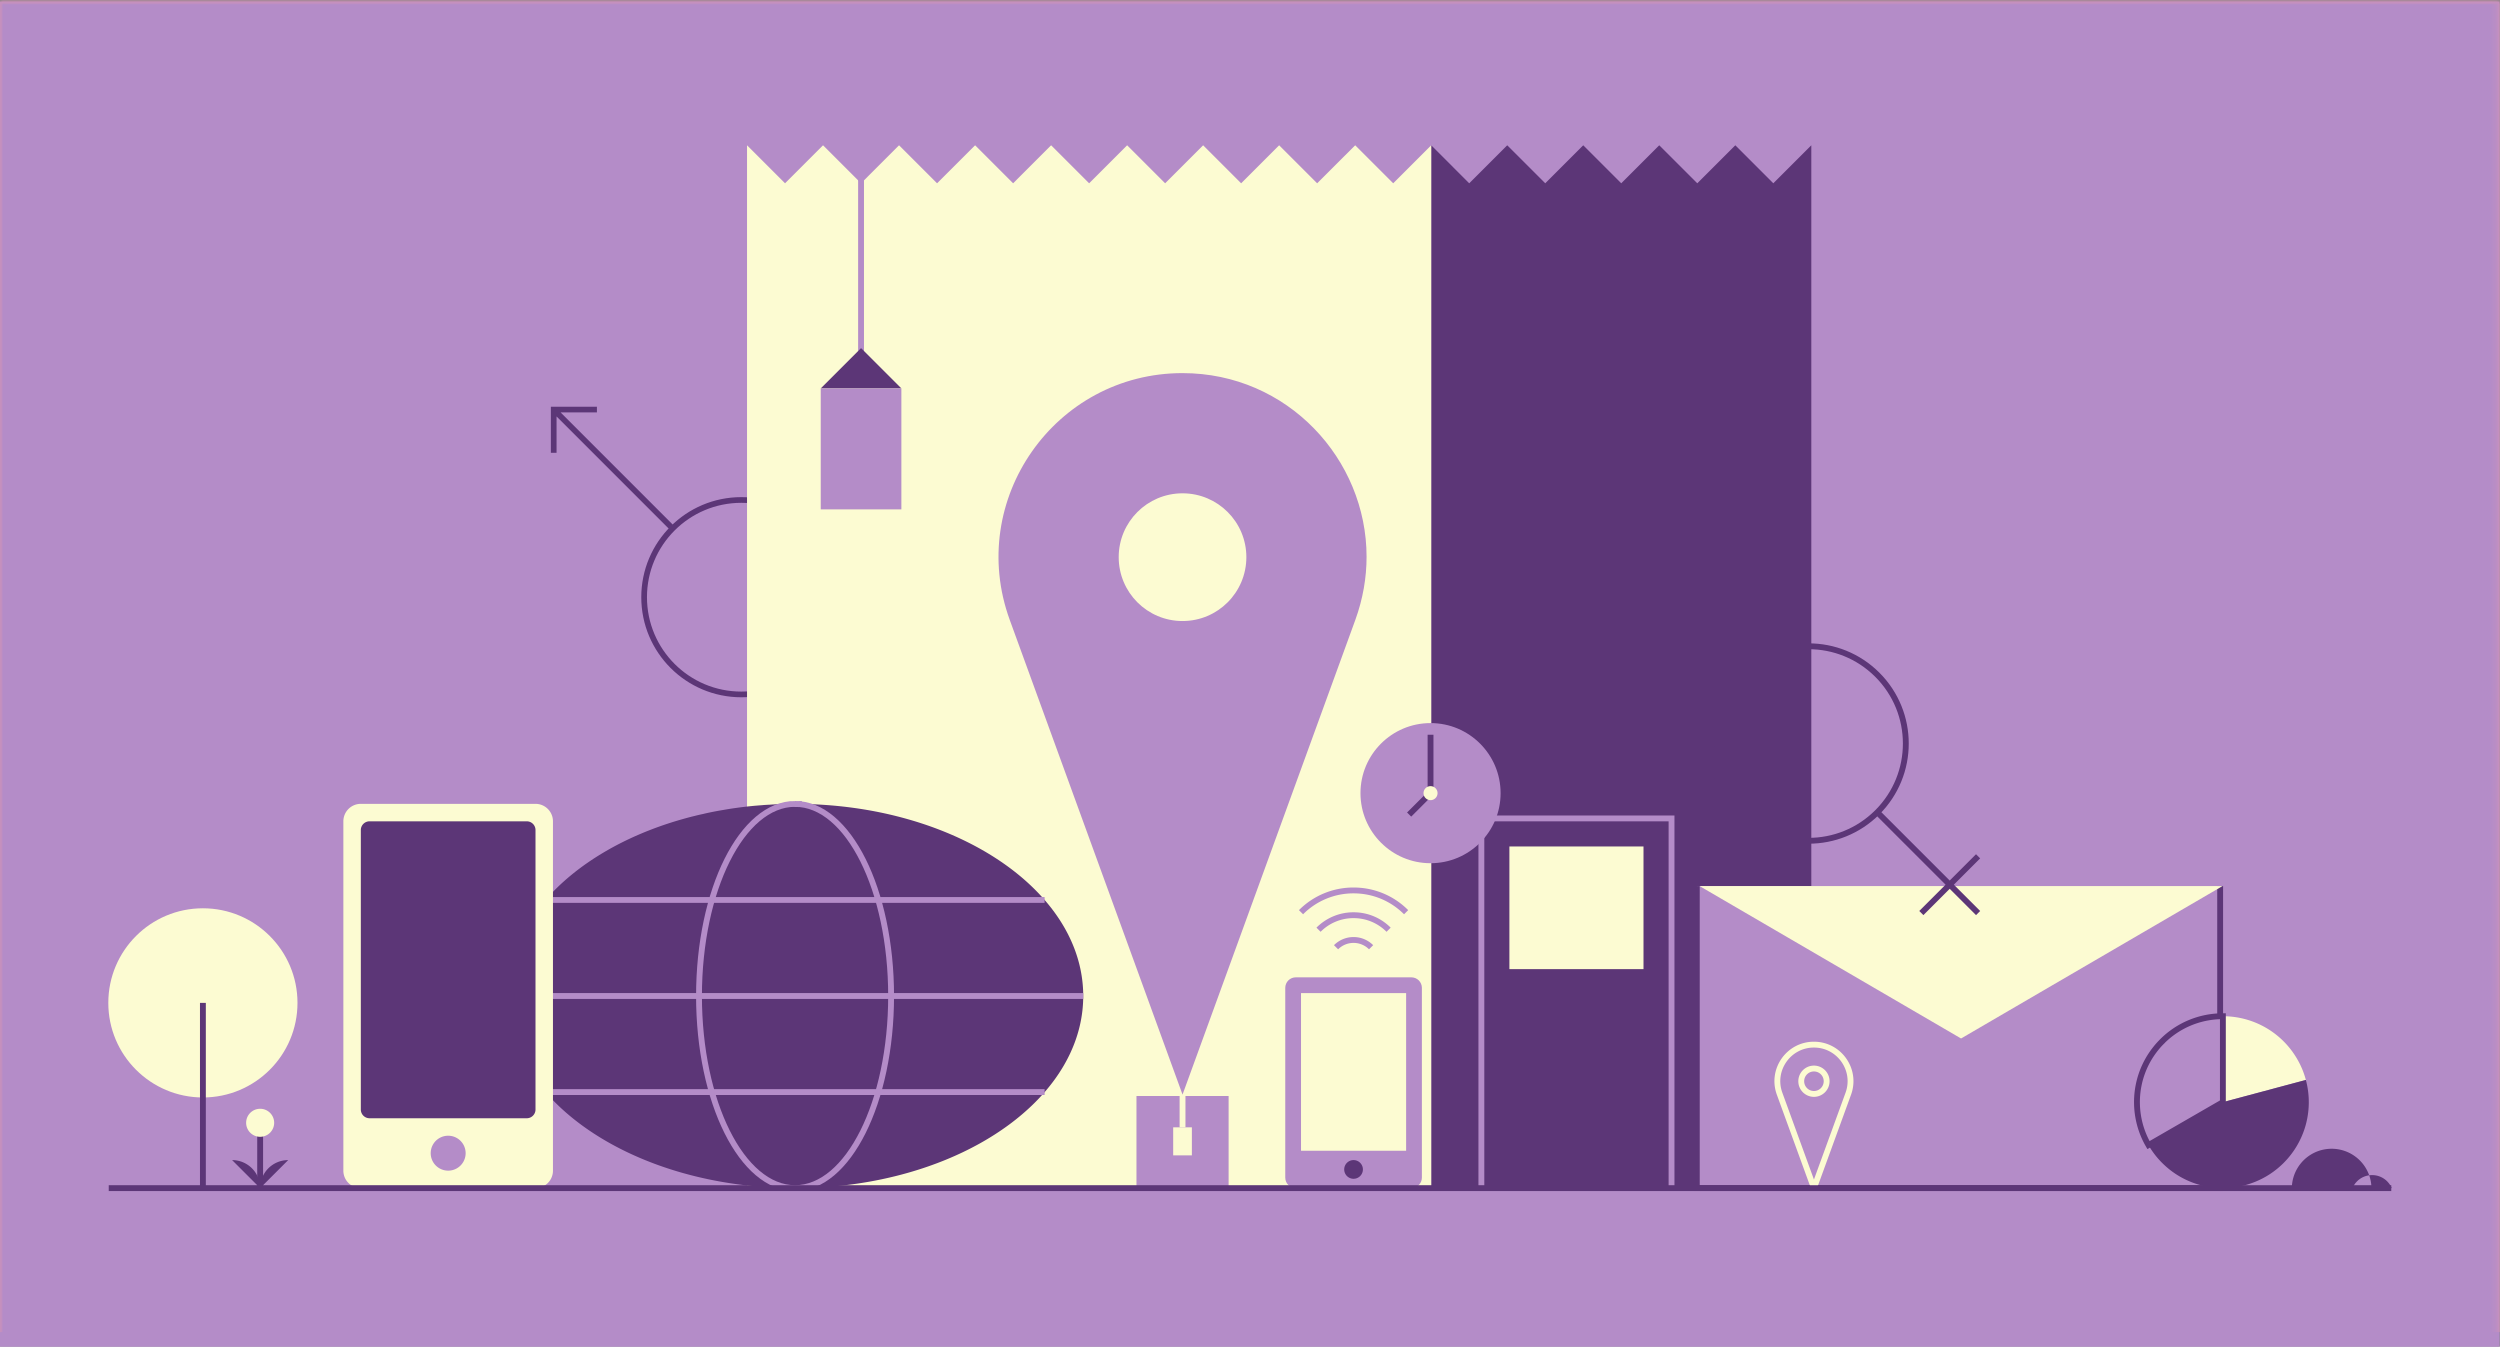 <svg xmlns="http://www.w3.org/2000/svg" xmlns:xlink="http://www.w3.org/1999/xlink" width="427" height="230" viewBox="0 0 427 230">
    <rect x="0" y="0" width="427" height="230" fill="#808080" stroke="none"/>
    <defs>
        <path id="a" d="M0 0h426.875v236.754H0z"/>
        <path id="c" d="M0 245.228h440.644V0H0z"/>
        <path id="e" d="M0 255.305h458.75V0H0z"/>
    </defs>
    <g fill="none" fill-rule="evenodd" transform="translate(0 .285)">
        <mask id="b" fill="#fff">
            <use xlink:href="#a"/>
        </mask>
        <use fill="#B48CC8" fill-rule="nonzero" xlink:href="#a"/>
        <g mask="url(#b)">
            <path fill="#FC9D9D" d="M-7.38 227.24h440.644V-17.99H-7.38z"/>
            <g transform="translate(-7.38 -17.989)">
                <path stroke="#8B0015" stroke-width=".973" d="M152.825 120.694c0-8.81-7.141-15.95-15.951-15.95s-15.951 7.14-15.951 15.95c0 8.81 7.141 15.952 15.951 15.952s15.951-7.142 15.951-15.952zM106.09 89.91l19.504 19.505M106.09 97v-7.09h7.089"/>
                <path fill="#8B0015" d="M312.41 46.554V217.64h-62.358V46.554l6.235 6.236 6.234-6.236 6.236 6.236 6.235-6.236 6.235 6.236 6.234-6.236 6.244 6.236 6.236-6.236 6.234 6.236z"/>
                <path fill="#FCFBD2" d="M250.052 46.554V217.64H137.806V46.554l6.235 6.236 6.235-6.236 6.235 6.236 6.235-6.236 6.234 6.236 6.244-6.236 6.235 6.236 6.235-6.236 6.235 6.236 6.234-6.236 6.236 6.236 6.234-6.236 6.235 6.236 6.235-6.236 6.235 6.236 6.244-6.236 6.235 6.236z"/>
                <path fill="#FC9D9D" d="M134.513 153.222v29.006c-.59 0-11.664 1.348-11.993 1.433a33.08 33.08 0 0 0-1.579.421l-.008-10.568v-20.292h13.58z"/>
                <path fill="#FCFBD2" d="M64.054 187.25c0 8.57-6.948 15.518-15.518 15.518-8.571 0-15.519-6.948-15.519-15.518 0-8.571 6.948-15.519 15.519-15.519 8.57 0 15.518 6.948 15.518 15.519"/>
                <path stroke="#8B0015" d="M48.536 217.64v-30.39"/>
                <path fill="#FC9D9D" d="M209.253 124.605c-5.788 0-10.472-4.694-10.472-10.482 0-5.778 4.684-10.471 10.472-10.471 5.788 0 10.472 4.693 10.472 10.47 0 5.789-4.684 10.483-10.472 10.483m0-40.674c-20.933 0-35.506 20.815-28.348 40.487l28.348 77.876 28.349-77.876a30.296 30.296 0 0 0 1.843-10.354c0-15.983-12.936-30.133-30.192-30.133"/>
                <mask id="d" fill="#fff">
                    <use xlink:href="#c"/>
                </mask>
                <path fill="#FCFBD2" d="M262.878 181.71h22.001v-20.125h-22.001z" mask="url(#d)"/>
                <path fill="#8B0015" d="M192.961 186.123c0 13.006-11.808 24.162-28.658 28.975-5.716 1.638-12.009 2.542-18.617 2.542-26.106 0-47.275-14.11-47.275-31.517 0-5.736 2.301-11.126 6.335-15.758 5.085-5.863 12.922-10.528 22.324-13.217h.01c.715-.21 1.43-.399 2.165-.578.451-.115.904-.22 1.366-.315.336-.084.672-.157 1.019-.23a50.252 50.252 0 0 1 2.248-.42 51.842 51.842 0 0 1 2.28-.358 59.52 59.52 0 0 1 4.138-.431 7.72 7.72 0 0 1 .495-.042c.199-.01.41-.031.609-.031.6-.042 1.208-.074 1.828-.095h.032a61.775 61.775 0 0 1 2.426-.042c6.608 0 12.901.904 18.617 2.542 9.402 2.69 17.24 7.354 22.324 13.217 4.034 4.632 6.334 10.022 6.334 15.758" mask="url(#d)"/>
                <path stroke="#FC9D9D" d="M186.624 170.365h-81.88M192.96 186.123H98.409M186.624 201.881h-81.88M145.684 154.606c8.704 0 15.758 14.111 15.758 31.517s-7.054 31.517-15.758 31.517c-8.703 0-15.758-14.11-15.758-31.517 0-17.406 7.055-31.517 15.758-31.517z" mask="url(#d)"/>
                <path stroke="#8B0015" d="M57.928 207.268v10.372" mask="url(#d)"/>
                <path fill="#8B0015" d="M57.928 217.64a4.598 4.598 0 0 0-4.598-4.598M57.928 217.64a4.599 4.599 0 0 1 4.598-4.598" mask="url(#d)"/>
                <path fill="#FCFBD2" d="M55.63 206.922a2.3 2.3 0 1 1 4.598.001 2.3 2.3 0 0 1-4.599 0" mask="url(#d)"/>
                <path fill="#FC9D9D" d="M201.695 217.64h15.116v-15.117h-15.116z" mask="url(#d)"/>
                <path fill="#8B0015" d="M216.811 217.64h11.879v-15.117H216.81z" mask="url(#d)"/>
                <path fill="#FC9D9D" d="M248.52 184.783v31.133c0 .951-.772 1.724-1.723 1.724H227.83a1.725 1.725 0 0 1-1.724-1.724v-31.133c0-.952.772-1.724 1.724-1.724h18.967c.951 0 1.724.772 1.724 1.724" mask="url(#d)"/>
                <path stroke="#FC9D9D" d="M240.187 178.121a4.05 4.05 0 0 0-2.874-1.19 4.05 4.05 0 0 0-2.874 1.19M231.565 175.247a8.078 8.078 0 0 1 5.748-2.38c2.172 0 4.213.845 5.749 2.38M228.692 172.373a12.114 12.114 0 0 1 8.621-3.57c3.256 0 6.318 1.267 8.622 3.57" mask="url(#d)"/>
                <path fill="#FCFBD2" d="M228.692 211.51h17.243v-25.865h-17.243z" mask="url(#d)"/>
                <path fill="#8B0015" d="M238.844 214.575a1.533 1.533 0 1 0-3.067 0 1.533 1.533 0 0 0 3.067 0" mask="url(#d)"/>
                <path fill="#FCFBD2" d="M103.102 217.64H74.445a2.865 2.865 0 0 1-2.865-2.865v-57.313a2.865 2.865 0 0 1 2.865-2.866h28.657a2.865 2.865 0 0 1 2.865 2.866v57.313a2.865 2.865 0 0 1-2.865 2.865" mask="url(#d)"/>
                <path fill="#8B0015" d="M101.669 206.178h-25.79a1.433 1.433 0 0 1-1.434-1.433v-45.85c0-.791.642-1.433 1.434-1.433h25.79c.79 0 1.433.642 1.433 1.434v45.849c0 .79-.642 1.433-1.433 1.433" mask="url(#d)"/>
                <path fill="#FC9D9D" d="M91.64 211.909a2.865 2.865 0 1 1-5.732 0 2.865 2.865 0 0 1 5.731 0" mask="url(#d)"/>
                <path fill="#FCFBD2" d="M207.72 212.266h3.066v-4.598h-3.066z" mask="url(#d)"/>
                <path stroke="#FCFBD2" d="M209.253 207.668v-5.145" mask="url(#d)"/>
                <path fill="#FC9D9D" d="M261.436 152.842c0-6.349-5.147-11.495-11.495-11.495-6.349 0-11.496 5.146-11.496 11.495 0 6.348 5.147 11.495 11.496 11.495 6.348 0 11.495-5.147 11.495-11.495" mask="url(#d)"/>
                <path stroke="#8B0015" d="M249.94 152.842v-9.58M249.94 152.842l-3.512 3.513" mask="url(#d)"/>
                <path fill="#FCFBD2" d="M251.09 152.842a1.15 1.15 0 1 0-2.299 0 1.15 1.15 0 0 0 2.3 0" mask="url(#d)"/>
                <path stroke="#FC9D9D" d="M156.512 51.404v31.733" mask="url(#d)"/>
                <path fill="#8B0015" d="M149.898 86.444l6.614-6.614 6.614 6.614z" mask="url(#d)"/>
                <path fill="#FC9D9D" d="M149.897 106.286h13.229V86.444h-13.229z" mask="url(#d)"/>
                <path stroke="#FC9D9D" d="M258.28 217.64v-60.653h31.197v60.653" mask="url(#d)"/>
                <path stroke="#8B0015" d="M300.972 68.97v148.67h-54.187" mask="url(#d)"/>
                <g mask="url(#d)">
                    <path fill="#FC9D9D" d="M293.623 168.087v49.546h85.86v-49.546"/>
                    <path stroke="#8B0015" d="M293.623 168.087v49.546h85.86v-49.546"/>
                </g>
                <path fill="#FCFBD2" d="M379.867 168.087l-42.891 25.004-42.891-25.004" mask="url(#d)"/>
                <path stroke="#FCFBD2" stroke-linejoin="round" d="M312.842 202.187a2.083 2.083 0 1 1 0-4.166 2.083 2.083 0 0 1 0 4.166zm0-8.088c-4.163 0-7.06 4.14-5.637 8.05l5.637 15.484 5.636-15.484c.25-.686.366-1.38.366-2.058 0-3.178-2.571-5.992-6.002-5.992z" mask="url(#d)"/>
                <path fill="#8B0015" d="M401.2 217.633a3.5 3.5 0 0 1 1.856-1.856 3.476 3.476 0 0 1 1.357-.274 3.485 3.485 0 0 1 3.214 2.13M391.242 217.633a6.531 6.531 0 1 1 13.062 0" mask="url(#d)"/>
                <path stroke="#8B0015" d="M323.24 133.42c6.231 6.23 6.231 16.332 0 22.562-6.23 6.231-16.332 6.231-22.563 0-6.23-6.23-6.23-16.332 0-22.562 6.231-6.231 16.332-6.231 22.563 0zM330.46 172.514l9.31-9.312M339.771 172.514l-16.53-16.531M407.557 217.64H33.087" mask="url(#d)"/>
                <path fill="#FC9D9D" d="M367.868 210.056a13.91 13.91 0 0 1-1.184-2.977c-1.12-4.205-.17-8.733 2.541-12.11.312-.393.652-.77 1.013-1.121l.116-.114v-.01a13.607 13.607 0 0 1 9.193-3.897v13.485l-11.679 6.744z" mask="url(#d)"/>
                <path fill="#8B0015" d="M379.93 189.438a14.03 14.03 0 0 0-9.96 4.126v.01c-.376.366-.723.751-1.043 1.155a14.086 14.086 0 0 0-1.203 15.852l8.137-4.698 4.07-2.349v-14.096zm-.766.788v12.864l-3.686 2.13-7.456 4.304c-.399-.793-.723-1.646-.967-2.541-1.09-4.09-.167-8.492 2.473-11.779.298-.376.626-.74.977-1.083l.232-.234a13.219 13.219 0 0 1 8.427-3.661z" mask="url(#d)"/>
                <path fill="#FCFBD2" d="M379.93 189.442v14.095l13.615-3.646c-.32-1.184-.78-2.33-1.41-3.402a14.051 14.051 0 0 0-12.206-7.047" mask="url(#d)"/>
                <path fill="#8B0015" d="M367.722 210.584a14.008 14.008 0 0 0 2.246 2.922c5.497 5.498 14.424 5.507 19.93 0a14.094 14.094 0 0 0 3.647-13.615l-13.616 3.646-12.207 7.047z" mask="url(#d)"/>
            </g>
        </g>
        <g mask="url(#b)">
            <path fill="#B48CC8" d="M-15.875 231.368h458.75V-23.937h-458.75z"/>
            <g transform="translate(-15.875 -23.937)">
                <path stroke="#5C3677" stroke-width=".973" d="M159.105 125.654c0-9.172-7.435-16.607-16.607-16.607s-16.606 7.435-16.606 16.607 7.434 16.607 16.606 16.607 16.607-7.435 16.607-16.607zM110.449 93.604l20.306 20.307M110.449 100.985v-7.38h7.38"/>
                <path fill="#5C3677" d="M325.247 48.467v178.116h-64.92V48.467l6.491 6.492 6.49-6.492 6.493 6.492 6.49-6.492 6.492 6.492 6.49-6.492 6.5 6.492 6.493-6.492 6.49 6.492z"/>
                <path fill="#FCFBD2" d="M260.327 48.467v178.116H143.468V48.467l6.492 6.492 6.49-6.492 6.492 6.492 6.491-6.492 6.491 6.492 6.5-6.492 6.491 6.492 6.491-6.492 6.491 6.492 6.492-6.492 6.491 6.492 6.49-6.492 6.492 6.492 6.491-6.492 6.491 6.492 6.5-6.492 6.492 6.492zM66.686 194.944c0 8.923-7.233 16.156-16.156 16.156-8.923 0-16.156-7.233-16.156-16.156 0-8.923 7.233-16.156 16.156-16.156 8.923 0 16.156 7.233 16.156 16.156"/>
                <path stroke="#5C3677" d="M50.53 226.583v-31.639"/>
                <path fill="#B48CC8" d="M217.852 129.725c-6.026 0-10.903-4.887-10.903-10.913 0-6.015 4.877-10.901 10.903-10.901 6.026 0 10.902 4.886 10.902 10.901 0 6.026-4.876 10.913-10.902 10.913m0-42.345c-21.794 0-36.966 21.67-29.513 42.15l29.513 81.076 29.513-81.076c1.304-3.593 1.92-7.227 1.92-10.78 0-16.639-13.469-31.37-31.433-31.37"/>
                <mask id="f" fill="#fff">
                    <use xlink:href="#e"/>
                </mask>
                <path fill="#FCFBD2" d="M273.68 189.177h22.905v-20.952H273.68z" mask="url(#f)"/>
                <path fill="#5C3677" d="M200.89 193.77c0 13.542-12.293 25.156-29.836 30.167-5.95 1.705-12.502 2.646-19.381 2.646-27.18 0-49.218-14.689-49.218-32.812 0-5.971 2.395-11.583 6.595-16.406 5.294-6.103 13.453-10.96 23.242-13.76h.01a48.518 48.518 0 0 1 2.254-.6c.47-.121.94-.23 1.422-.329.35-.088.7-.164 1.06-.24a52.315 52.315 0 0 1 2.34-.438 53.973 53.973 0 0 1 2.374-.372 61.967 61.967 0 0 1 4.31-.449c.175-.021.34-.033.514-.043.207-.011.427-.033.634-.033a51.63 51.63 0 0 1 1.904-.098h.033a64.314 64.314 0 0 1 2.526-.044c6.88 0 13.431.941 19.381 2.647 9.789 2.8 17.948 7.656 23.242 13.76 4.2 4.822 6.595 10.434 6.595 16.405" mask="url(#f)"/>
                <path stroke="#B48CC8" d="M194.292 177.365H109.05M200.889 193.77h-98.436M194.292 210.177H109.05M151.67 160.96c9.062 0 16.406 14.69 16.406 32.81 0 18.123-7.344 32.813-16.405 32.813s-16.406-14.69-16.406-32.812c0-18.121 7.345-32.812 16.406-32.812z" mask="url(#f)"/>
                <path stroke="#5C3677" d="M60.309 215.785v10.798" mask="url(#f)"/>
                <path fill="#5C3677" d="M60.309 226.583a4.787 4.787 0 0 0-4.787-4.787M60.309 226.583a4.788 4.788 0 0 1 4.787-4.787" mask="url(#f)"/>
                <path fill="#FCFBD2" d="M57.915 215.425a2.394 2.394 0 1 1 4.788 0 2.394 2.394 0 0 1-4.788 0" mask="url(#f)"/>
                <path fill="#B48CC8" d="M209.983 226.583h15.738v-15.738h-15.738zM258.733 192.376v32.412c0 .99-.804 1.795-1.795 1.795h-19.746c-.991 0-1.795-.804-1.795-1.795v-32.412c0-.99.804-1.795 1.795-1.795h19.746c.99 0 1.795.804 1.795 1.795" mask="url(#f)"/>
                <path stroke="#B48CC8" d="M250.057 185.44a4.217 4.217 0 0 0-2.992-1.24 4.217 4.217 0 0 0-2.992 1.24M241.08 182.448a8.41 8.41 0 0 1 5.985-2.478c2.26 0 4.385.88 5.984 2.478M238.09 179.456a12.612 12.612 0 0 1 8.975-3.717c3.39 0 6.577 1.32 8.975 3.717" mask="url(#f)"/>
                <path fill="#FCFBD2" d="M238.09 220.2h17.95v-26.926h-17.95z" mask="url(#f)"/>
                <path fill="#5C3677" d="M248.658 223.392a1.596 1.596 0 1 0-3.192 0 1.596 1.596 0 0 0 3.192 0" mask="url(#f)"/>
                <path fill="#FCFBD2" d="M107.338 226.583H77.504a2.983 2.983 0 0 1-2.983-2.983v-59.667a2.983 2.983 0 0 1 2.983-2.984h29.834a2.983 2.983 0 0 1 2.983 2.984V223.6a2.983 2.983 0 0 1-2.983 2.983" mask="url(#f)"/>
                <path fill="#5C3677" d="M105.847 214.65h-26.85a1.492 1.492 0 0 1-1.492-1.492v-47.733c0-.824.667-1.492 1.492-1.492h26.85c.823 0 1.492.668 1.492 1.492v47.733c0 .823-.669 1.492-1.492 1.492" mask="url(#f)"/>
                <path fill="#B48CC8" d="M95.405 220.616a2.983 2.983 0 1 1-5.966 0 2.983 2.983 0 0 1 5.966 0" mask="url(#f)"/>
                <path fill="#FCFBD2" d="M216.256 220.988h3.191V216.2h-3.191z" mask="url(#f)"/>
                <path stroke="#FCFBD2" d="M217.852 216.201v-5.356" mask="url(#f)"/>
                <path fill="#B48CC8" d="M272.178 159.122c0-6.609-5.358-11.967-11.967-11.967-6.61 0-11.967 5.358-11.967 11.967 0 6.61 5.358 11.968 11.967 11.968 6.61 0 11.967-5.359 11.967-11.968" mask="url(#f)"/>
                <path stroke="#5C3677" d="M260.211 159.122v-9.973M260.211 159.122l-3.656 3.657" mask="url(#f)"/>
                <path fill="#FCFBD2" d="M261.408 159.122a1.197 1.197 0 1 0-2.394 0 1.197 1.197 0 0 0 2.394 0" mask="url(#f)"/>
                <path stroke="#B48CC8" d="M162.943 53.517v33.036" mask="url(#f)"/>
                <path fill="#5C3677" d="M156.057 89.996l6.886-6.886 6.886 6.886z" mask="url(#f)"/>
                <path fill="#B48CC8" d="M156.057 110.654h13.772V89.996h-13.772z" mask="url(#f)"/>
                <path stroke="#B48CC8" d="M268.893 226.583v-63.145h32.48v63.145" mask="url(#f)"/>
                <g mask="url(#f)">
                    <path fill="#B48CC8" d="M305.689 174.994v51.582h89.388v-51.582"/>
                    <path stroke="#5C3677" d="M305.689 174.994v51.582h89.388v-51.582"/>
                </g>
                <path fill="#FCFBD2" d="M395.476 174.994l-44.653 26.031-44.654-26.031" mask="url(#f)"/>
                <path stroke="#FCFBD2" stroke-linejoin="round" d="M325.697 210.495a2.168 2.168 0 1 1 0-4.337 2.168 2.168 0 0 1 0 4.337zm0-8.42c-4.334 0-7.35 4.31-5.868 8.38l5.868 16.12 5.868-16.12c.26-.713.381-1.436.381-2.142 0-3.309-2.677-6.238-6.25-6.238z" mask="url(#f)"/>
                <path fill="#5C3677" d="M417.686 226.576a3.643 3.643 0 0 1 1.932-1.932 3.618 3.618 0 0 1 1.413-.285c.501 0 .98.101 1.414.285a3.649 3.649 0 0 1 1.933 1.932M407.32 226.576a6.8 6.8 0 0 1 13.599 0" mask="url(#f)"/>
                <path stroke="#5C3677" d="M336.523 138.902c6.487 6.487 6.487 17.004 0 23.49-6.487 6.487-17.004 6.487-23.49 0-6.487-6.486-6.487-17.003 0-23.49 6.486-6.487 17.003-6.487 23.49 0zM344.038 179.602l9.695-9.694M353.733 179.602l-17.21-17.21M424.304 226.583H34.447" mask="url(#f)"/>
                <path fill="#FCFBD2" d="M395.541 197.226v14.675l14.176-3.796a14.362 14.362 0 0 0-1.468-3.542 14.628 14.628 0 0 0-12.708-7.337" mask="url(#f)"/>
                <path fill="#5C3677" d="M382.833 219.237a14.584 14.584 0 0 0 2.338 3.043c5.723 5.723 15.017 5.733 20.75 0a14.673 14.673 0 0 0 3.795-14.175l-14.175 3.796-12.708 7.336z" mask="url(#f)"/>
                <path fill="#B48CC8" d="M381.367 215.692a14.672 14.672 0 0 0 1.468 3.542l8.471-4.89 4.237-2.447v-14.674a14.607 14.607 0 0 0-10.37 4.294v.01c-.392.382-.753.783-1.086 1.204-2.994 3.727-3.894 8.559-2.72 12.961" mask="url(#f)"/>
                <path stroke="#5C3677" d="M381.367 215.692a14.672 14.672 0 0 0 1.468 3.542l8.471-4.89 4.237-2.447v-14.674a14.607 14.607 0 0 0-10.37 4.294v.01c-.392.382-.753.783-1.086 1.204-2.994 3.727-3.894 8.559-2.72 12.961z" mask="url(#f)"/>
            </g>
        </g>
    </g>
</svg>
